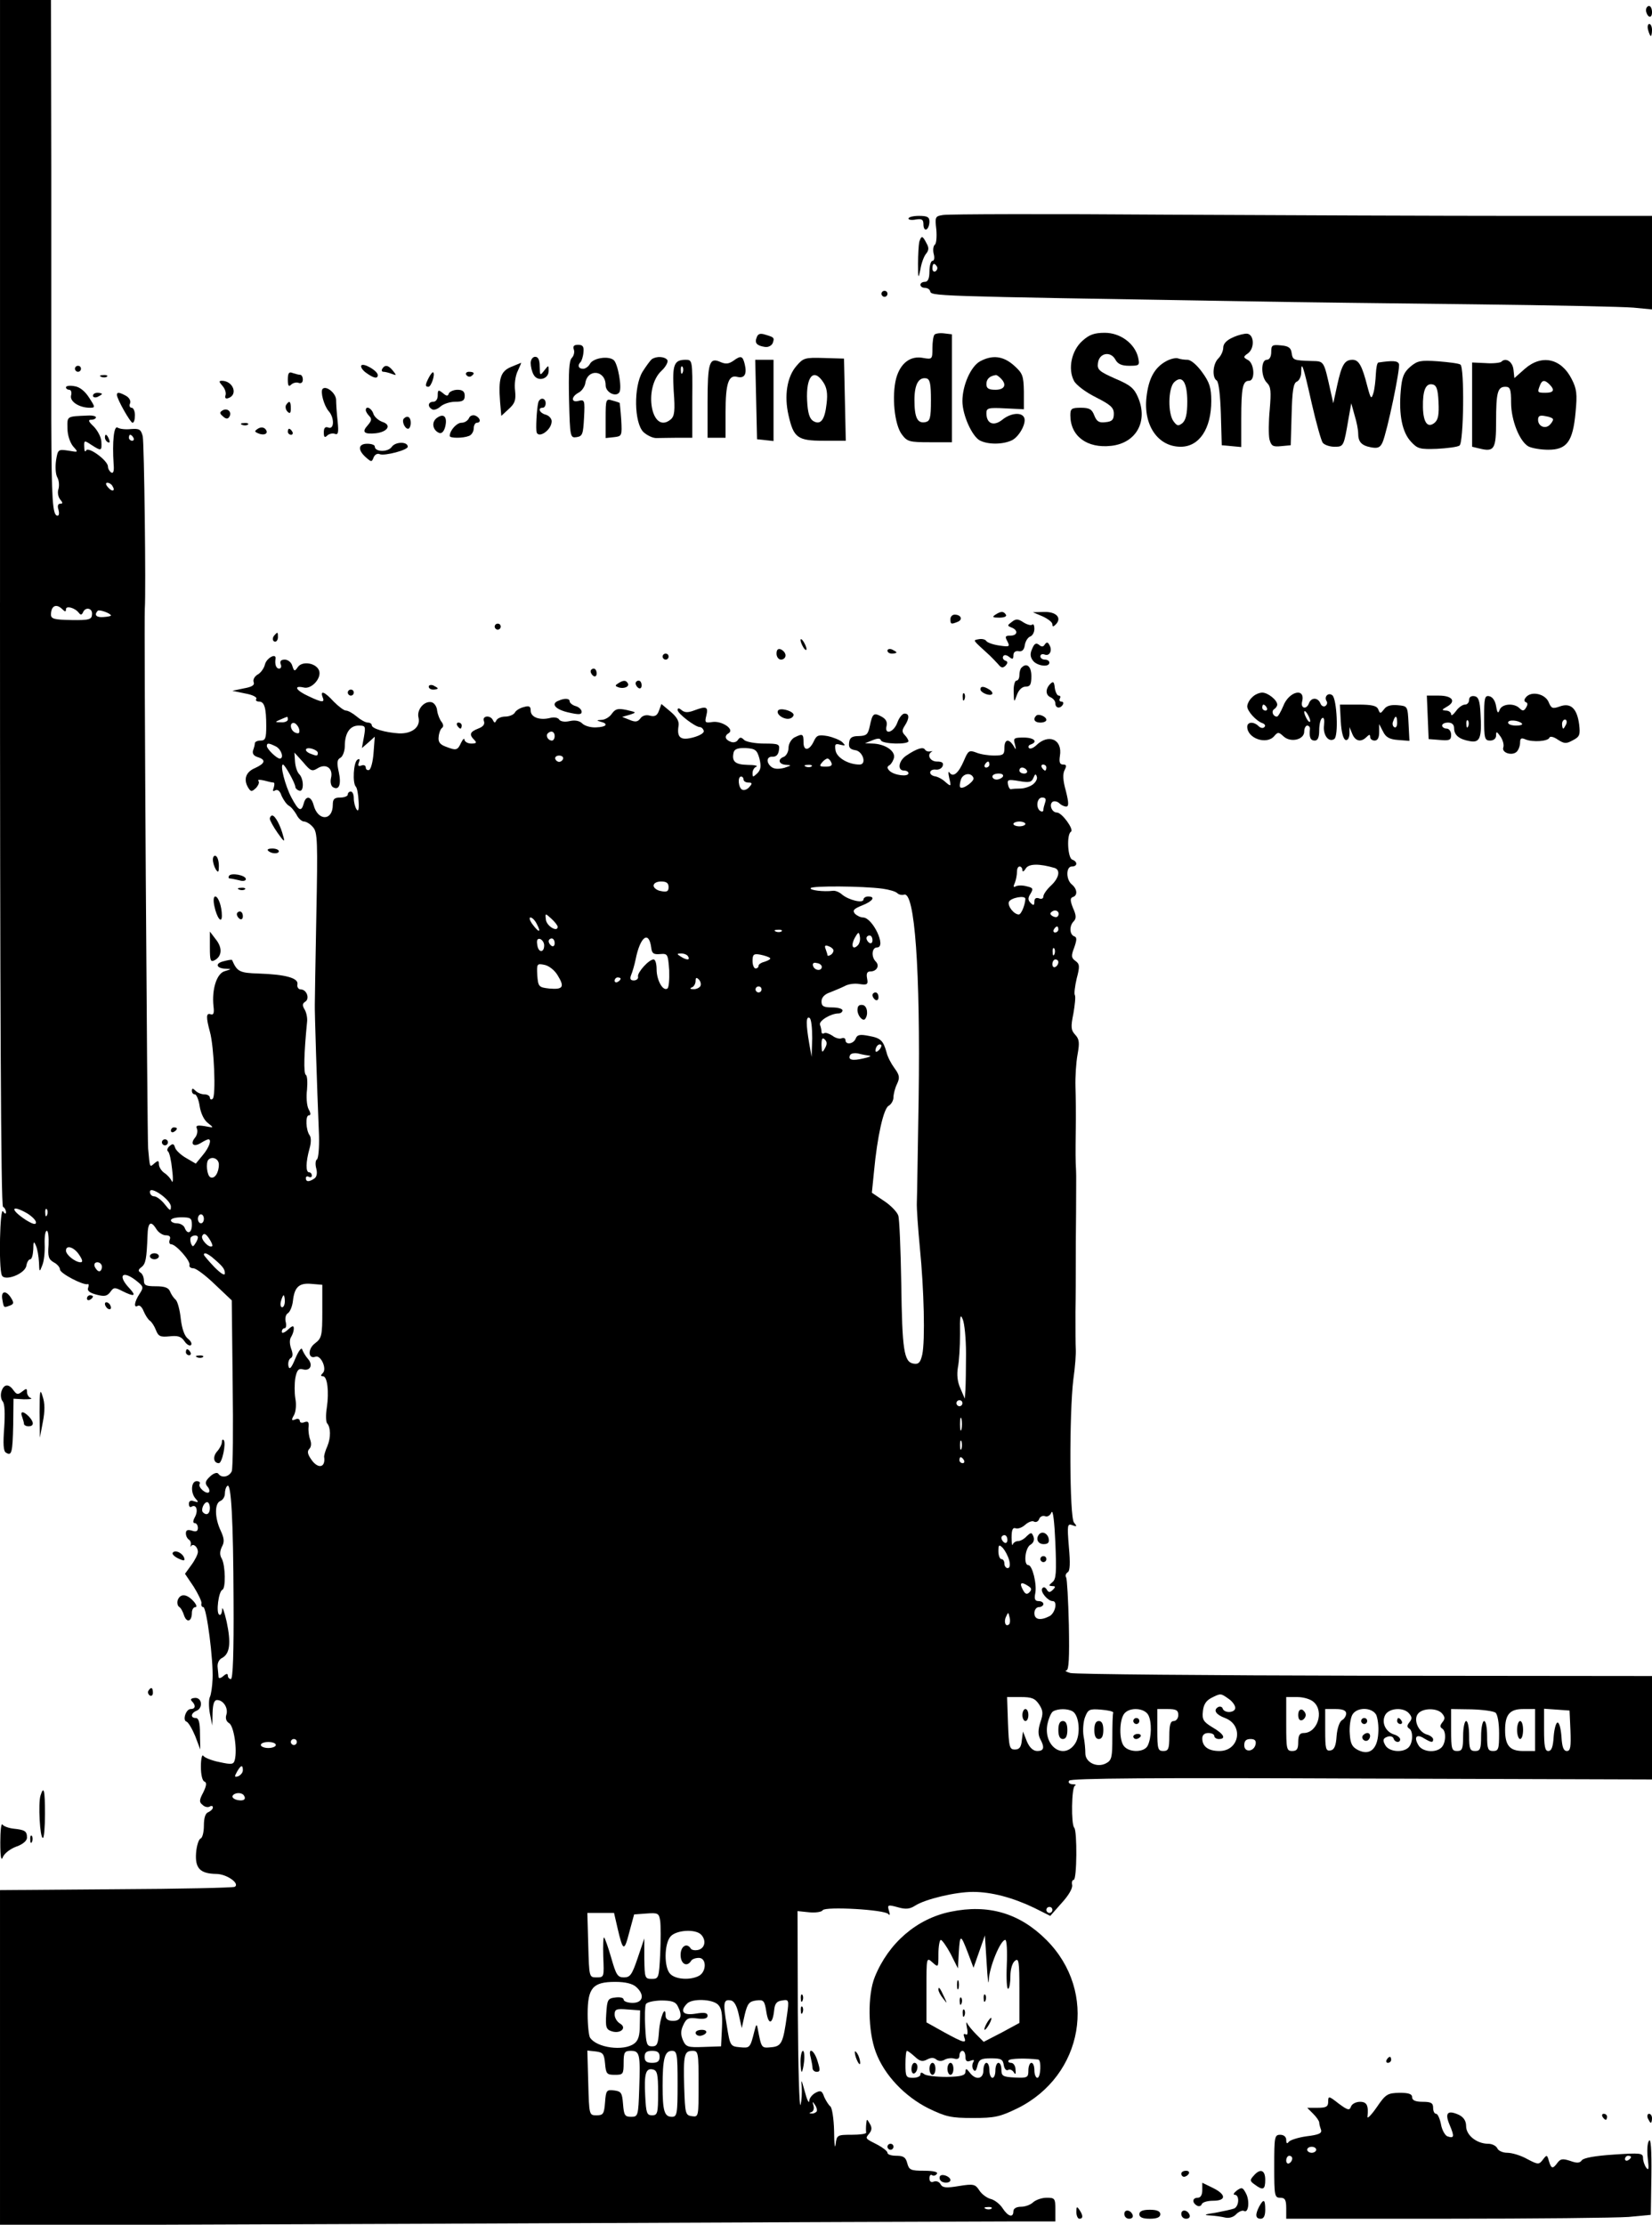 <?xml version="1.0" standalone="no"?>
<!DOCTYPE svg PUBLIC "-//W3C//DTD SVG 20010904//EN"
 "http://www.w3.org/TR/2001/REC-SVG-20010904/DTD/svg10.dtd">
<svg version="1.0" xmlns="http://www.w3.org/2000/svg"
 width="551pt" height="742pt" viewBox="0 0 551 742"
 preserveAspectRatio="xMidYMid meet">

<g transform="translate(0,742) scale(0.1,-0.1)"
fill="#000000" stroke="none">
<path d="M0 5411 c0 -1329 3 -2012 10 -2016 6 -3 10 -12 10 -18 0 -7 -4 -6
-10 3 -10 16 -15 -186 -4 -213 8 -22 78 4 82 32 2 12 8 21 13 21 5 0 9 15 10
33 0 27 2 29 9 12 5 -11 9 -36 10 -55 1 -34 2 -34 11 -10 6 14 9 45 8 70 -1
25 2 45 7 45 5 0 7 -21 6 -47 -3 -39 0 -48 17 -58 12 -6 21 -17 21 -24 0 -13
77 -53 92 -49 4 2 5 -4 2 -12 -4 -10 5 -17 28 -23 27 -7 35 -5 46 9 11 16 15
16 40 3 40 -20 48 -17 24 9 -41 43 -24 62 22 26 25 -20 26 -22 11 -45 -17 -26
-20 -48 -5 -39 6 3 14 -5 19 -18 6 -14 15 -28 21 -32 6 -4 15 -18 20 -31 8
-21 15 -24 45 -21 28 3 39 0 50 -16 8 -12 18 -17 22 -13 4 4 0 13 -10 21 -11
8 -20 32 -24 66 -3 30 -11 59 -17 64 -7 6 -15 18 -19 28 -5 12 -17 17 -47 17
-33 0 -40 3 -40 19 0 11 -5 23 -12 27 -8 5 -7 10 4 18 14 11 17 27 20 104 1
46 11 53 30 22 7 -11 21 -20 31 -20 13 0 17 -5 13 -15 -3 -8 -1 -15 5 -15 16
0 65 -56 61 -69 -2 -6 4 -11 13 -11 9 0 41 -24 72 -54 l56 -53 3 -276 c2 -151
1 -283 -3 -294 -9 -19 -34 -24 -45 -8 -4 5 -15 2 -27 -9 -16 -15 -18 -22 -10
-33 7 -7 9 -16 6 -20 -9 -8 -38 17 -31 28 3 5 -2 9 -10 9 -19 0 -21 -40 -3
-59 10 -11 9 -13 -6 -8 -11 4 -17 1 -17 -9 0 -8 4 -13 9 -9 16 9 23 -13 11
-35 -7 -13 -7 -20 0 -20 5 0 10 -7 10 -16 0 -11 -6 -14 -20 -9 -14 4 -20 2
-20 -9 0 -8 4 -17 10 -21 5 -3 8 -11 6 -18 -1 -7 -1 -9 1 -4 7 11 23 -2 23
-19 0 -8 -10 -28 -22 -44 l-21 -29 29 -43 c15 -24 27 -49 26 -55 -2 -7 1 -13
6 -13 11 0 34 -177 31 -240 -1 -25 -5 -52 -9 -60 -4 -8 -4 -33 0 -55 l8 -40 1
43 c1 28 5 42 15 42 21 0 38 -27 31 -49 -4 -12 0 -23 9 -28 16 -9 28 -89 19
-123 -4 -15 -10 -16 -51 -7 -26 5 -50 15 -54 21 -4 6 -8 -10 -8 -36 0 -27 5
-48 12 -50 8 -3 7 -13 -4 -36 -14 -26 -14 -33 -2 -42 7 -7 18 -9 24 -5 5 3 10
2 10 -3 0 -6 -7 -12 -15 -16 -10 -3 -15 -19 -15 -45 0 -22 -5 -41 -11 -43 -6
-2 -13 -23 -15 -47 -4 -52 13 -70 67 -71 35 0 80 -32 62 -43 -5 -3 -183 -7
-396 -8 l-387 -3 0 -559 0 -559 1618 6 c889 4 1681 7 1760 7 l142 0 0 39 c0
38 -2 40 -29 40 -16 0 -36 -7 -45 -15 -8 -8 -26 -15 -40 -15 -16 0 -26 -6 -26
-15 0 -23 -18 -18 -36 10 -9 14 -27 28 -40 31 -12 3 -30 16 -38 29 -13 20 -19
22 -68 14 -42 -7 -54 -6 -61 6 -4 8 -14 12 -22 9 -10 -4 -15 0 -15 11 0 9 4
14 9 10 5 -3 12 -1 16 5 4 6 -12 10 -43 10 -45 0 -50 3 -56 25 -5 20 -13 25
-36 25 -17 0 -30 4 -30 10 0 5 -15 17 -32 26 -43 22 -43 21 -29 38 9 11 10 20
2 33 -10 17 -10 17 -12 -2 -1 -11 -1 -23 0 -28 0 -4 -21 -7 -48 -7 -49 0 -50
-1 -54 -32 -2 -18 -5 2 -5 44 -1 42 -7 80 -13 83 -5 4 -14 18 -20 31 -7 21
-12 23 -29 14 -11 -6 -21 -18 -21 -28 -1 -9 -8 6 -15 33 -11 40 -13 43 -10 15
1 -19 0 -46 -4 -60 -4 -14 -8 126 -9 310 l-1 336 39 -4 c21 -2 42 1 45 7 9 13
208 2 219 -13 5 -6 6 -1 2 11 -6 20 -4 21 29 12 27 -8 41 -6 58 5 34 22 135
46 193 46 62 0 133 -19 204 -53 l54 -27 38 43 c23 25 37 49 35 60 -2 9 0 17 5
17 11 0 12 163 2 174 -11 11 -9 135 2 140 6 3 2 5 -8 5 -11 1 -15 6 -11 12 4
8 282 10 975 7 l969 -3 0 172 0 173 -957 1 c-527 1 -969 5 -983 9 -14 4 -20 8
-13 9 8 1 10 42 8 151 -2 82 -6 154 -9 159 -4 5 -1 13 5 17 8 4 9 31 4 85 -6
74 -5 78 12 72 15 -6 16 -4 5 9 -15 19 -16 363 -2 478 6 41 9 86 8 100 -1 14
-1 70 -1 125 1 55 1 125 1 155 0 30 0 109 1 175 0 66 1 129 0 140 -2 36 -2 59
-1 140 1 44 0 107 -1 140 -1 33 2 81 7 108 7 39 6 51 -8 66 -14 15 -15 26 -6
70 5 29 8 57 5 62 -3 4 0 29 6 55 11 41 10 49 -4 59 -14 10 -15 17 -4 45 9 26
9 34 0 37 -16 6 -17 35 -2 50 9 9 9 20 -2 44 -10 25 -10 34 -1 37 17 5 15 27
-3 42 -20 16 -20 60 0 60 19 0 20 16 1 23 -15 6 -19 84 -4 93 11 7 -30 64 -47
64 -17 0 -27 27 -14 36 6 3 16 1 22 -5 6 -6 16 -11 23 -11 9 0 9 12 -1 52 -10
35 -11 57 -4 70 7 14 6 18 -5 18 -11 0 -14 7 -11 28 10 56 -38 77 -80 35 -9
-8 -19 -12 -23 -8 -4 4 -1 10 6 12 25 9 11 23 -24 23 -32 0 -35 -2 -29 -22 5
-20 4 -21 -5 -5 -16 25 -30 21 -30 -8 0 -22 -4 -25 -34 -25 -19 0 -46 4 -60
10 -24 9 -27 6 -41 -27 -18 -42 -36 -57 -48 -40 -4 7 -5 -1 -1 -18 7 -29 6
-29 -12 -14 -10 10 -27 19 -37 20 -22 5 -18 25 5 22 9 -1 19 4 22 12 4 11 -2
15 -19 15 -23 0 -35 23 -17 33 4 2 2 2 -5 1 -7 -2 -15 1 -18 6 -6 10 -28 3
-62 -20 -26 -17 -31 -50 -8 -50 8 0 15 -4 15 -9 0 -13 -48 -7 -63 8 -9 9 -9
14 0 19 6 4 13 16 15 26 3 23 -32 45 -72 46 l-25 1 25 10 c17 7 26 7 28 0 4
-13 92 -15 92 -3 0 4 -6 14 -12 20 -10 10 -10 17 0 32 16 25 15 40 -1 40 -7 0
-18 -13 -24 -30 -12 -33 -44 -43 -36 -11 3 13 -2 23 -17 31 -26 14 -30 11 -39
-32 -6 -28 -11 -32 -36 -33 -23 0 -31 -5 -33 -22 -2 -16 3 -22 20 -25 26 -3
40 -48 15 -48 -37 0 -75 22 -80 46 -4 22 -1 25 16 20 17 -4 18 -3 6 9 -8 7
-30 16 -49 20 -30 5 -36 3 -45 -16 -15 -33 -35 -36 -35 -5 0 29 -3 30 -31 16
-10 -6 -19 -21 -19 -34 0 -13 -7 -26 -15 -30 -23 -8 -18 -26 8 -27 18 -1 17
-2 -7 -10 -20 -5 -34 -4 -43 3 -19 15 -16 36 4 34 12 0 19 7 21 22 3 20 0 22
-50 22 -30 0 -60 6 -66 12 -10 10 -14 10 -21 0 -4 -7 -15 -10 -24 -6 -19 7
-22 20 -6 29 19 13 -23 41 -54 37 -26 -4 -27 -2 -21 22 7 29 0 32 -42 16 -19
-7 -30 -7 -40 1 -9 8 -14 8 -14 1 0 -12 59 -57 74 -57 5 0 11 -5 13 -12 3 -7
-12 -16 -33 -22 -43 -12 -57 -2 -51 37 3 16 -5 30 -26 48 l-31 26 -8 -22 c-6
-17 -14 -21 -30 -17 -13 4 -26 0 -32 -9 -9 -12 -17 -13 -36 -5 l-25 10 25 7
c24 8 24 8 -10 16 -29 6 -37 4 -49 -12 -7 -11 -23 -21 -35 -21 -17 -1 -17 -2
-3 -6 28 -7 20 -18 -15 -19 -18 -1 -38 5 -46 13 -9 9 -24 12 -42 8 -17 -4 -31
-1 -35 5 -4 7 -18 9 -32 5 -34 -8 -63 3 -63 25 0 14 -5 17 -22 12 -13 -3 -27
-11 -31 -19 -4 -7 -19 -13 -32 -13 -13 0 -26 -6 -29 -12 -5 -10 -7 -10 -12 0
-8 18 -37 15 -30 -3 4 -11 -3 -19 -19 -25 -28 -11 -31 -20 -13 -38 9 -9 7 -12
-10 -12 -12 0 -22 6 -23 13 0 6 -5 2 -11 -10 -12 -26 -16 -27 -52 -13 -19 7
-25 16 -23 32 1 13 6 26 11 30 6 4 5 12 -1 20 -6 7 -13 24 -15 38 -1 14 -10
26 -19 28 -25 5 -50 -26 -43 -52 7 -31 -22 -54 -66 -52 -46 3 -90 16 -90 27 0
5 -6 9 -13 9 -8 0 -24 9 -37 20 -13 11 -29 20 -36 20 -7 0 -25 14 -41 30 -30
33 -46 39 -37 15 8 -19 -1 -19 -47 3 -42 19 -52 37 -16 29 26 -7 61 32 51 57
-10 25 -55 32 -70 12 -11 -16 -13 -16 -19 3 -3 12 -15 21 -25 21 -13 0 -17 -5
-14 -15 4 -8 1 -15 -5 -15 -10 0 -15 14 -12 33 3 20 -29 3 -35 -18 -3 -14 -15
-30 -25 -35 -10 -6 -16 -17 -13 -25 4 -10 -5 -16 -33 -21 l-38 -8 43 -9 c23
-4 40 -12 37 -18 -4 -5 1 -9 9 -9 18 0 24 -21 24 -82 0 -41 -3 -48 -19 -48
-10 0 -19 -4 -19 -9 0 -5 -3 -16 -6 -24 -3 -10 2 -18 15 -22 29 -9 26 -21 -9
-37 -31 -13 -39 -39 -21 -67 8 -12 11 -12 25 1 8 9 12 19 8 23 -4 5 4 5 18 2
14 -4 28 -7 32 -7 4 0 4 -7 1 -17 -4 -11 -3 -14 5 -9 8 4 16 -2 21 -18 6 -13
16 -28 24 -33 8 -4 19 -18 26 -30 6 -13 18 -23 25 -23 7 0 21 -8 30 -19 15
-17 16 -45 11 -297 -3 -154 -5 -286 -5 -294 -1 -14 7 -271 14 -438 1 -40 -2
-76 -7 -79 -5 -3 -6 -17 -2 -31 4 -16 1 -28 -7 -33 -18 -12 -28 -11 -28 2 0 5
5 7 10 4 6 -3 10 -1 10 4 0 6 -4 11 -9 11 -12 0 -11 35 1 78 6 20 6 38 1 45
-13 17 -15 67 -3 67 7 0 7 7 -1 21 -6 12 -8 41 -5 65 2 24 1 46 -4 49 -8 5 -6
74 4 175 2 14 -2 33 -8 43 -8 13 -8 20 2 26 16 10 5 41 -15 41 -7 0 -13 7 -11
17 4 21 -40 33 -129 36 -64 2 -72 6 -89 45 -1 2 -13 0 -28 -4 -30 -7 -25 -24
7 -25 20 -1 20 -1 -3 -8 -27 -7 -44 -60 -38 -117 3 -23 0 -30 -9 -27 -16 6
-16 -10 -3 -58 14 -49 21 -217 9 -224 -5 -4 -9 -1 -9 4 0 6 -8 11 -18 11 -10
0 -23 5 -30 12 -9 9 -12 9 -12 0 0 -7 4 -12 10 -12 5 0 13 -18 16 -40 4 -24
15 -47 28 -56 20 -16 20 -16 -11 -10 -26 4 -31 2 -26 -9 3 -9 0 -22 -7 -30
-17 -21 -4 -32 20 -17 11 7 22 12 25 12 12 0 3 -27 -19 -53 l-23 -28 -31 18
c-18 10 -35 26 -38 35 -4 14 -8 15 -19 5 -7 -6 -9 -14 -5 -17 5 -3 11 -30 14
-60 4 -30 3 -48 -1 -40 -3 8 -14 21 -25 28 -10 7 -18 20 -18 29 0 13 -3 13
-15 3 -16 -14 -15 -17 -21 50 -3 33 -14 1768 -11 1800 4 56 -2 554 -7 575 -6
23 -11 26 -39 24 -18 -2 -38 0 -45 5 -12 7 -18 -46 -13 -123 2 -22 -1 -31 -8
-27 -6 4 -11 13 -11 20 0 20 -67 69 -73 53 -3 -6 -6 -1 -6 12 -1 23 0 23 24 7
33 -21 35 -21 33 12 -1 15 -13 37 -26 50 -17 16 -19 22 -8 22 9 0 16 4 16 8 0
4 -12 7 -27 6 -71 -3 -69 -1 -68 -43 0 -23 9 -48 19 -60 18 -20 18 -20 -16
-14 -34 5 -35 4 -41 -32 -3 -21 -2 -46 4 -57 6 -10 7 -28 4 -39 -4 -11 -1 -26
5 -34 10 -12 10 -15 1 -15 -8 0 -10 -8 -6 -20 3 -11 2 -20 -3 -20 -17 0 -20
51 -21 315 0 143 0 518 0 833 l-1 572 -85 0 -85 0 0 -2009z m445 549 c3 -5 1
-10 -4 -10 -6 0 -11 5 -11 10 0 6 2 10 4 10 3 0 8 -4 11 -10z m-70 -161 c11
-17 -1 -21 -15 -4 -8 9 -8 15 -2 15 6 0 14 -5 17 -11z m-167 -411 c9 -9 12 -9
12 0 0 13 30 5 43 -12 6 -8 10 -7 14 2 8 19 32 14 30 -7 -1 -17 -9 -20 -69
-19 -57 1 -68 4 -68 18 0 30 18 38 38 18z m162 -21 c0 -2 -11 -4 -25 -5 -24
-2 -32 7 -19 21 6 5 44 -9 44 -16z m590 -347 c0 -5 -10 -10 -22 -9 -22 0 -22
1 -3 9 11 5 21 9 23 9 1 1 2 -3 2 -9z m38 -33 c2 -12 -1 -15 -12 -11 -19 7
-22 38 -3 32 6 -3 13 -12 15 -21z m216 -24 l-7 -38 22 19 21 19 -4 -53 c-2
-30 -9 -56 -15 -58 -6 -2 -11 2 -11 8 0 7 -7 10 -14 7 -11 -4 -13 -1 -9 10 4
11 2 14 -5 9 -13 -8 -17 -78 -5 -90 4 -4 8 -25 9 -48 2 -28 -1 -37 -7 -27 -5
8 -9 24 -9 37 0 12 -4 22 -10 22 -5 0 -10 -4 -10 -10 0 -5 -11 -10 -25 -10
-20 0 -25 -5 -25 -24 0 -55 -50 -55 -64 -1 -8 30 -26 33 -33 5 -8 -29 -17 -25
-41 20 -21 40 -39 110 -28 110 6 0 40 -61 41 -74 0 -5 6 -11 13 -13 16 -6 16
39 0 55 -7 7 -13 26 -14 42 l-2 30 29 -32 c25 -30 30 -32 49 -20 28 17 52 -1
44 -33 -3 -13 0 -26 6 -30 21 -13 29 9 20 50 -7 31 -6 42 6 48 7 4 14 22 14
38 0 44 17 69 46 69 23 0 24 -2 18 -37z m636 2 c0 -8 -4 -15 -9 -15 -13 0 -22
16 -14 24 11 11 23 6 23 -9z m-929 -35 c18 -10 27 -40 12 -40 -10 0 -43 32
-43 42 0 11 7 10 31 -2z m139 -21 c0 -11 -3 -11 -24 -3 -23 9 -20 23 4 17 11
-3 20 -9 20 -14z m1473 -19 c6 -25 5 -37 -7 -49 -15 -14 -16 -14 -16 1 0 9 6
19 13 21 6 3 -7 6 -30 6 -42 1 -53 12 -46 42 3 11 15 15 41 14 32 -2 37 -7 45
-35z m-655 -1 c-2 -6 -8 -10 -13 -10 -5 0 -11 4 -13 10 -2 6 4 11 13 11 9 0
15 -5 13 -11z m895 -13 c4 -9 -2 -13 -19 -13 -20 0 -22 2 -13 13 6 8 15 14 19
14 4 0 10 -6 13 -14z m527 -6 c0 -5 -5 -10 -11 -10 -5 0 -7 5 -4 10 3 6 8 10
11 10 2 0 4 -4 4 -10z m-593 -6 c-3 -3 -12 -4 -19 -1 -8 3 -5 6 6 6 11 1 17
-2 13 -5z m783 -4 c0 -5 -2 -10 -4 -10 -3 0 -8 5 -11 10 -3 6 -1 10 4 10 6 0
11 -4 11 -10z m-65 -10 c3 -5 -1 -10 -9 -10 -9 0 -16 5 -16 10 0 6 4 10 9 10
6 0 13 -4 16 -10z m-178 -25 c3 -11 -36 -39 -44 -31 -3 2 -2 14 2 26 7 21 35
25 42 5z m98 5 c-3 -5 -13 -10 -21 -10 -8 0 -14 5 -14 10 0 6 9 10 21 10 11 0
17 -4 14 -10z m99 -27 c-10 -7 -28 -13 -41 -13 -13 0 -26 -1 -30 -2 -4 -2 -9
5 -11 16 -3 16 1 17 37 11 34 -6 42 -4 48 11 5 13 8 14 11 4 3 -7 -3 -19 -14
-27z m-964 17 c0 -5 7 -10 16 -10 13 0 14 -3 4 -14 -6 -8 -17 -13 -24 -10 -13
5 -17 44 -4 44 4 0 8 -4 8 -10z m1006 -76 c-3 -9 -6 -20 -6 -25 0 -6 -4 -7
-10 -4 -16 10 -12 45 6 45 11 0 14 -5 10 -16z m-66 -72 c0 -4 -9 -8 -20 -8
-11 0 -20 4 -20 8 0 4 9 8 20 8 11 0 20 -4 20 -8z m98 -147 c20 -7 14 -34 -13
-59 -14 -13 -25 -29 -25 -36 0 -7 -7 -10 -15 -6 -10 3 -15 -1 -15 -11 0 -13
-3 -14 -12 -5 -10 10 -10 17 -1 31 10 17 9 20 -13 25 -14 4 -30 3 -36 0 -8 -5
-9 -1 -3 12 4 10 7 27 7 37 0 9 3 17 9 17 5 0 9 -6 9 -12 0 -7 5 -5 11 5 10
17 46 17 97 2z m-1288 -64 c0 -14 -6 -17 -25 -13 -14 2 -25 11 -25 18 0 8 10
14 25 14 18 0 25 -5 25 -19z m714 -5 c21 -3 43 -9 49 -15 5 -5 15 -7 22 -5 36
14 55 -251 49 -681 -3 -170 -5 -326 -6 -345 -1 -19 4 -87 10 -151 14 -140 18
-311 8 -357 -6 -26 -12 -33 -29 -30 -32 5 -38 45 -41 268 -2 113 -6 215 -10
226 -4 12 -25 34 -48 49 l-40 27 7 70 c11 118 32 211 49 220 9 5 16 18 16 28
0 10 5 31 12 45 10 21 8 30 -9 53 -11 15 -23 38 -26 52 -11 39 -19 48 -59 55
-30 6 -39 4 -44 -9 -7 -18 -34 -22 -34 -5 0 6 -6 9 -13 6 -7 -3 -21 1 -31 9
-11 7 -23 11 -27 8 -5 -3 -9 -1 -9 5 0 5 -2 15 -5 23 -5 13 36 38 62 38 7 0
13 5 13 10 0 6 -16 10 -35 10 -28 0 -35 4 -35 20 0 13 10 24 28 30 15 6 37 15
49 21 12 7 34 10 50 7 26 -4 29 -1 25 19 -3 16 0 23 11 23 21 0 32 19 18 33
-16 16 -13 47 4 47 33 0 -14 99 -46 100 -9 0 -21 6 -28 13 -8 11 -3 16 24 27
36 14 47 30 20 30 -8 0 -15 -5 -15 -10 0 -14 -50 -2 -72 17 -9 8 -22 13 -30
12 -31 -4 -79 2 -74 9 5 8 173 7 240 -2z m476 -34 c-1 -21 -14 -52 -22 -52
-16 0 -38 28 -33 42 6 14 55 23 55 10z m107 -59 c-3 -3 -11 -2 -17 2 -9 6 -9
10 1 16 14 8 27 -7 16 -18z m-1667 -34 c0 -19 -35 1 -39 22 -3 24 -3 24 18 5
12 -11 21 -23 21 -27z m-70 10 c16 -30 8 -31 -13 -3 -10 13 -13 24 -8 24 6 0
15 -9 21 -21z m1740 -19 c0 -5 -5 -10 -11 -10 -5 0 -7 5 -4 10 3 6 8 10 11 10
2 0 4 -4 4 -10z m-923 -6 c-3 -3 -12 -4 -19 -1 -8 3 -5 6 6 6 11 1 17 -2 13
-5z m254 -47 c-17 -17 -24 -1 -10 25 12 21 14 21 17 4 2 -10 -1 -23 -7 -29z
m-689 -7 c2 -20 8 -24 30 -22 25 2 26 0 30 -54 1 -31 -1 -58 -6 -61 -15 -10
-36 28 -36 64 0 18 -4 33 -10 33 -16 0 -55 -44 -52 -57 2 -7 -5 -13 -14 -13
-11 0 -14 5 -9 18 4 9 11 33 15 52 15 76 44 98 52 40z m738 24 c0 -8 -4 -12
-10 -9 -5 3 -10 10 -10 16 0 5 5 9 10 9 6 0 10 -7 10 -16z m-1095 -17 c0 -26
-20 -25 -23 2 -3 16 1 22 10 19 7 -3 13 -12 13 -21z m35 7 c0 -8 -4 -12 -10
-9 -5 3 -10 10 -10 16 0 5 5 9 10 9 6 0 10 -7 10 -16z m930 -24 c0 -5 -4 -12
-10 -15 -5 -3 -10 -4 -10 -1 0 2 -3 12 -6 20 -5 12 -2 15 10 10 9 -3 16 -10
16 -14z m737 -12 c-3 -8 -6 -5 -6 6 -1 11 2 17 5 13 3 -3 4 -12 1 -19z m-1222
-8 c8 -13 -5 -13 -25 0 -13 8 -13 10 2 10 9 0 20 -4 23 -10z m273 -5 c4 -3 -4
-8 -16 -12 -12 -3 -22 -9 -22 -14 0 -5 -4 -9 -10 -9 -5 0 -10 11 -10 25 0 22
4 25 26 21 15 -3 29 -8 32 -11z m962 -14 c0 -6 -4 -13 -10 -16 -5 -3 -10 1
-10 9 0 9 5 16 10 16 6 0 10 -4 10 -9z m-1670 -44 c24 -39 18 -48 -28 -44 -35
4 -37 6 -40 44 -2 39 -1 40 24 35 15 -3 34 -18 44 -35z m881 28 c-1 -15 -24
-12 -29 3 -3 9 2 13 12 10 10 -1 17 -7 17 -13z m-671 -39 c0 -3 -4 -8 -10 -11
-5 -3 -10 -1 -10 4 0 6 5 11 10 11 6 0 10 -2 10 -4z m266 -25 c-4 -6 -15 -11
-24 -10 -11 0 -12 3 -4 6 6 2 12 12 12 21 0 12 3 13 11 5 6 -6 8 -16 5 -22z
m204 -11 c0 -5 -4 -10 -10 -10 -5 0 -10 5 -10 10 0 6 5 10 10 10 6 0 10 -4 10
-10z m169 -163 l-2 -62 -8 45 c-11 64 -11 92 1 85 6 -3 9 -34 9 -68z m42 -34
c-9 -16 -10 -14 -11 12 0 21 3 26 11 18 8 -8 8 -16 0 -30z m181 -5 c-7 -7 -12
-8 -12 -2 0 6 3 14 7 17 3 4 9 5 12 2 2 -3 -1 -11 -7 -17z m-32 -19 c8 -1 -1
-5 -20 -9 -37 -9 -54 -5 -44 12 3 5 16 7 28 4 11 -3 28 -6 36 -7z m-2170 -363
c0 -28 -15 -50 -29 -42 -11 7 -15 48 -6 58 13 13 35 3 35 -16z m-160 -140 c0
-16 -3 -15 -21 8 -11 14 -27 26 -35 26 -8 0 -14 7 -14 15 0 22 69 -26 70 -49z
m-479 -23 c16 -10 29 -23 29 -30 0 -9 -11 -6 -35 9 -53 35 -48 52 6 21z m66
-5 c-3 -8 -6 -5 -6 6 -1 11 2 17 5 13 3 -3 4 -12 1 -19z m523 -13 c0 -8 -4
-15 -10 -15 -5 0 -10 7 -10 15 0 8 5 15 10 15 6 0 10 -7 10 -15z m-40 -20 c0
-27 -15 -34 -24 -10 -3 8 -15 15 -26 15 -11 0 -20 5 -20 10 0 6 16 10 35 10
31 0 35 -3 35 -25z m68 -71 c-10 -9 -41 24 -33 35 5 9 11 7 22 -9 8 -12 13
-23 11 -26z m-48 29 c0 -5 -4 -14 -9 -21 -7 -11 -9 -11 -14 1 -3 8 -3 18 0 21
9 8 23 7 23 -1z m-396 -58 c12 -18 13 -25 4 -25 -18 1 -48 25 -48 39 0 20 27
12 44 -14z m442 -7 c37 -31 44 -40 44 -55 0 -9 -13 -1 -35 21 -19 20 -35 39
-35 41 0 9 10 5 26 -7z m-366 -33 c0 -8 -4 -15 -9 -15 -5 0 -11 7 -15 15 -3 9
0 15 9 15 8 0 15 -7 15 -15z m735 -148 c0 -82 -2 -90 -24 -107 -25 -18 -24
-54 1 -45 18 7 39 -40 25 -54 -8 -8 -8 -11 0 -11 15 0 21 -52 13 -105 -4 -24
-3 -48 1 -52 12 -13 13 -47 1 -76 -7 -15 -11 -31 -11 -35 6 -38 -21 -43 -44
-8 -11 16 -13 26 -5 34 6 6 7 18 3 29 -4 10 -7 29 -6 42 2 18 -1 22 -13 18 -9
-4 -16 -2 -16 4 0 6 -7 9 -15 5 -13 -5 -14 -2 -4 15 6 12 8 36 4 55 -3 19 -3
49 0 68 5 26 11 33 25 29 25 -7 35 15 17 35 -8 9 -16 23 -19 31 -2 9 -12 -4
-23 -30 -13 -32 -20 -39 -23 -25 -2 10 1 22 7 26 8 4 9 14 2 32 -5 15 -6 30 0
39 5 8 9 20 9 28 0 11 -5 10 -20 -4 -11 -10 -20 -13 -20 -7 0 7 4 12 9 12 5 0
7 9 4 21 -3 12 0 25 7 29 7 4 15 23 17 41 5 46 20 61 62 57 l36 -3 0 -88z
m-125 33 c0 -11 -4 -20 -9 -20 -5 0 -7 9 -4 20 3 11 7 20 9 20 2 0 4 -9 4 -20z
m2272 -175 c0 -49 -1 -103 -2 -120 l-2 -30 -15 35 c-10 22 -12 46 -8 70 4 19
7 69 7 110 -1 60 1 70 9 50 6 -14 11 -65 11 -115z m-12 -165 c0 -5 -4 -10 -10
-10 -5 0 -10 5 -10 10 0 6 5 10 10 10 6 0 10 -4 10 -10z m-3 -87 c-3 -10 -5
-2 -5 17 0 19 2 27 5 18 2 -10 2 -26 0 -35z m0 -65 c-3 -7 -5 -2 -5 12 0 14 2
19 5 13 2 -7 2 -19 0 -25z m8 -38 c3 -5 1 -10 -4 -10 -6 0 -11 5 -11 10 0 6 2
10 4 10 3 0 8 -4 11 -10z m-2436 -467 c1 -174 -2 -263 -9 -263 -5 0 -10 5 -10
11 0 8 -5 8 -15 -1 -8 -7 -15 -9 -16 -4 0 5 -2 19 -3 32 -2 14 4 27 14 32 27
14 31 50 16 121 -8 35 -15 54 -15 41 -1 -13 -5 -21 -10 -17 -11 6 -2 78 11 83
11 5 10 79 -2 103 -8 13 -7 25 0 40 9 16 8 28 -4 54 -20 42 -21 91 -1 99 8 3
15 14 15 24 0 10 3 22 8 26 13 14 20 -113 21 -381z m-79 307 c0 -19 -11 -26
-23 -14 -8 8 3 34 14 34 5 0 9 -9 9 -20z m2810 -247 c-13 -11 -13 -12 0 -13
11 0 11 -3 2 -12 -10 -10 -15 -10 -21 1 -5 8 -11 9 -15 3 -7 -11 19 -42 35
-42 17 0 9 -39 -10 -50 -31 -16 -51 -12 -51 10 0 11 7 20 15 20 8 0 15 5 15
10 0 6 -7 10 -16 10 -12 0 -15 7 -11 26 6 31 -10 94 -23 94 -17 0 -11 58 7 68
10 6 14 16 10 27 -6 15 -8 15 -23 1 -8 -9 -21 -16 -29 -16 -7 0 -15 -5 -17
-11 -2 -7 -4 4 -4 23 0 26 4 34 13 31 8 -3 22 2 33 12 10 9 24 14 29 10 6 -3
14 0 17 9 3 8 12 12 20 9 8 -3 17 3 21 13 5 11 10 -32 13 -101 4 -99 3 -122
-10 -132z m-150 141 c0 -8 -4 -12 -10 -9 -5 3 -10 10 -10 16 0 5 5 9 10 9 6 0
10 -7 10 -16z m6 -68 c4 -16 2 -26 -5 -26 -6 0 -11 7 -11 15 0 8 -4 15 -10 15
-5 0 -10 12 -10 26 0 22 2 24 15 11 7 -8 17 -26 21 -41z m64 -86 c11 -7 12
-12 3 -21 -8 -8 -14 -6 -22 10 -12 22 -5 27 19 11z m-64 -127 c-11 -11 -19 6
-11 24 8 17 8 17 12 0 3 -10 2 -21 -1 -24z m732 -249 c12 -8 22 -22 22 -30 0
-17 -37 -19 -42 -2 -2 6 -10 8 -16 4 -16 -10 -6 -25 24 -36 63 -24 48 -110
-19 -110 -37 0 -57 15 -57 42 0 11 7 18 20 18 11 0 20 -4 20 -10 0 -5 7 -10
15 -10 26 0 17 17 -21 39 -30 18 -35 26 -32 53 2 23 11 36 28 45 32 16 31 16
58 -3z m-632 -19 c13 -20 14 -30 4 -59 -8 -25 -8 -41 -1 -55 16 -29 13 -41 -9
-41 -14 0 -26 11 -35 32 l-13 33 -4 -30 c-2 -22 -8 -30 -23 -30 -18 0 -20 8
-23 88 l-3 87 45 0 c37 0 48 -4 62 -25z m916 8 c35 -31 12 -103 -34 -103 -13
0 -18 -8 -18 -30 0 -23 -4 -30 -20 -30 -19 0 -20 7 -20 90 l0 90 37 0 c20 0
45 -7 55 -17z m-804 -31 c22 -14 27 -78 8 -107 -37 -56 -105 -11 -93 62 4 20
12 40 19 45 17 10 49 10 66 0z m135 -4 c-2 -5 -3 -42 -3 -83 0 -66 -2 -76 -21
-86 -30 -16 -69 3 -69 33 0 13 -2 39 -6 58 -3 19 -1 48 5 63 10 26 15 28 53
25 24 -2 42 -6 41 -10z m117 -8 c12 -22 11 -76 -2 -102 -11 -23 -61 -24 -79
-2 -17 20 -16 88 1 109 18 22 67 19 80 -5z m100 0 c0 -11 -7 -20 -15 -20 -11
0 -15 -12 -15 -50 0 -43 -3 -50 -20 -50 -18 0 -20 7 -20 70 l0 70 35 0 c28 0
35 -4 35 -20z m560 5 c0 -7 -6 -18 -14 -22 -8 -5 -16 -27 -18 -53 -2 -33 -8
-46 -20 -48 -16 -3 -18 5 -18 67 l0 71 35 0 c24 0 35 -5 35 -15z m100 -4 c5
-11 9 -38 7 -62 -3 -53 -29 -75 -67 -56 -20 10 -26 21 -28 54 -2 23 2 51 8 63
14 27 65 27 80 1z m110 4 c10 -12 10 -18 1 -29 -8 -10 -9 -16 -1 -21 14 -8 13
-48 -2 -63 -19 -19 -66 -15 -78 8 -9 16 -7 22 6 27 10 4 19 2 22 -5 4 -14 22
-16 22 -3 0 5 -9 13 -20 16 -29 9 -43 40 -30 65 13 24 62 27 80 5z m110 0 c10
-12 10 -18 1 -29 -8 -10 -9 -16 -1 -21 14 -8 13 -48 -2 -63 -20 -20 -66 -15
-78 9 -15 26 -5 37 20 21 24 -14 30 -15 30 -3 0 5 -9 13 -21 16 -29 9 -46 50
-29 70 16 19 64 19 80 0z m178 3 c7 -6 12 -34 12 -69 0 -52 -2 -59 -20 -59
-17 0 -20 7 -20 50 0 28 -4 50 -10 50 -5 0 -10 -22 -10 -50 0 -43 -3 -50 -20
-50 -17 0 -20 7 -20 50 0 28 -4 50 -10 50 -5 0 -10 -22 -10 -50 0 -43 -3 -50
-20 -50 -18 0 -20 7 -20 70 l0 70 68 -1 c37 -1 73 -6 80 -11z m132 -58 l0 -70
-40 0 c-44 0 -60 18 -60 70 0 52 16 70 60 70 l40 0 0 -70z m118 -2 c2 -55 0
-68 -12 -68 -11 0 -16 13 -18 48 -2 26 -7 47 -13 47 -5 0 -11 -21 -13 -47 -2
-34 -7 -48 -18 -48 -11 0 -14 16 -14 71 l0 70 43 -3 42 -3 3 -67z m-4248 -38
c0 -5 -4 -10 -10 -10 -5 0 -10 5 -10 10 0 6 5 10 10 10 6 0 10 -4 10 -10z
m3198 -7 c-5 -26 -38 -29 -38 -4 0 15 6 21 21 21 14 0 19 -5 17 -17z m-3268
-3 c0 -5 -11 -10 -25 -10 -14 0 -25 5 -25 10 0 6 11 10 25 10 14 0 25 -4 25
-10z m-110 -84 c0 -8 -7 -16 -15 -20 -13 -4 -14 -2 -5 14 13 23 20 26 20 6z
m4 -85 c8 -13 -3 -19 -24 -14 -11 3 -17 9 -14 14 7 11 31 12 38 0z m2696 -381
c0 -5 -4 -10 -10 -10 -5 0 -10 5 -10 10 0 6 5 10 10 10 6 0 10 -4 10 -10z
m-1450 -62 c18 -77 22 -78 39 -12 l16 59 41 3 c39 3 42 1 46 -25 2 -15 2 -65
0 -110 -4 -80 -5 -83 -28 -83 -23 0 -24 3 -25 68 l0 67 -22 -65 c-19 -56 -25
-65 -46 -65 -21 0 -26 8 -42 64 -10 35 -21 66 -24 69 -3 3 -4 -25 -3 -63 3
-69 3 -70 -22 -70 -25 0 -25 0 -28 108 l-3 107 45 0 44 0 12 -52z m278 -20
c18 -18 14 -45 -8 -51 -11 -3 -23 -1 -26 4 -13 21 -34 8 -34 -21 0 -30 21 -42
35 -20 3 6 15 10 26 10 26 0 26 -46 0 -60 -29 -15 -77 -12 -95 6 -22 21 -21
102 1 126 19 21 82 25 101 6z m-216 -175 c29 -26 23 -53 -12 -53 -16 0 -30 5
-30 11 0 6 -12 9 -27 7 -26 -3 -28 -7 -31 -55 -3 -45 0 -52 19 -58 29 -9 51
12 27 26 -10 6 -18 19 -18 30 0 18 6 20 43 17 l42 -3 -1 -49 c0 -35 -5 -52
-19 -62 -35 -26 -125 -14 -147 20 -4 6 -8 41 -8 79 0 87 17 107 92 107 34 0
58 -6 70 -17z m138 -63 c17 -32 12 -50 -15 -50 -17 0 -25 6 -25 17 0 40 -19
-6 -22 -52 -3 -42 -6 -50 -23 -50 -18 0 -20 8 -23 64 -2 35 -1 69 2 76 2 7 24
12 50 13 35 0 49 -4 56 -18z m135 4 c12 -12 15 -32 13 -77 l-3 -62 -58 -2
c-53 -2 -59 0 -69 22 -8 19 -8 32 1 51 10 22 17 26 46 22 24 -3 35 0 35 9 0
10 -10 12 -40 7 -42 -7 -54 8 -28 34 17 17 84 15 103 -4z m69 -33 l10 -45 10
45 c9 37 15 44 38 47 25 3 28 0 34 -38 7 -45 21 -42 26 5 2 23 9 31 27 33 22
4 23 2 16 -48 -13 -94 -18 -105 -53 -108 -33 -3 -32 -4 -45 63 -3 16 -5 14
-11 -10 -14 -56 -15 -56 -48 -53 -32 3 -33 4 -44 73 -13 76 -11 88 14 83 11
-2 20 -19 26 -47z m-446 -163 c3 -35 6 -38 33 -38 27 0 29 2 29 40 0 35 3 40
24 40 30 0 32 -11 28 -127 -3 -90 -4 -93 -27 -93 -21 0 -24 5 -27 43 -3 37 -6
42 -30 45 -25 3 -27 0 -30 -40 -3 -38 -6 -43 -28 -43 -25 0 -25 0 -28 108 l-3
108 28 -3 c24 -3 28 -8 31 -40z m182 22 c0 -15 -7 -20 -25 -20 -18 0 -25 5
-25 20 0 15 7 20 25 20 18 0 25 -5 25 -20z m60 -90 c0 -101 -2 -110 -19 -110
-25 0 -31 19 -31 103 0 91 7 117 31 117 17 0 19 -9 19 -110z m70 -1 c0 -109 0
-110 -22 -107 -22 3 -23 8 -26 97 -3 108 0 121 28 121 19 0 20 -6 20 -111z
m-135 -29 c0 -68 -2 -75 -20 -75 -18 0 -20 8 -23 64 -4 75 2 94 25 89 15 -3
18 -15 18 -78z m529 -62 c-3 -4 -11 -8 -17 -7 -9 0 -9 2 0 5 7 3 9 13 6 22 -4
14 -3 14 5 2 6 -8 8 -18 6 -22z m583 -324 c-3 -3 -12 -4 -19 -1 -8 3 -5 6 6 6
11 1 17 -2 13 -5z"/>
<path d="M2910 4101 c0 -6 5 -13 10 -16 6 -3 10 1 10 9 0 9 -4 16 -10 16 -5 0
-10 -4 -10 -9z"/>
<path d="M2860 4051 c0 -18 17 -38 25 -30 12 14 8 44 -7 47 -13 2 -18 -3 -18
-17z"/>
<path d="M3467 2304 c-14 -15 -6 -34 14 -34 14 0 19 5 17 17 -3 18 -20 27 -31
17z"/>
<path d="M3470 2220 c0 -5 5 -10 10 -10 6 0 10 5 10 10 0 6 -4 10 -10 10 -5 0
-10 -4 -10 -10z"/>
<path d="M3410 1700 c0 -11 5 -20 10 -20 6 0 10 9 10 20 0 11 -4 20 -10 20 -5
0 -10 -9 -10 -20z"/>
<path d="M4330 1700 c0 -13 5 -20 13 -17 6 2 12 10 12 17 0 7 -6 15 -12 18 -8
2 -13 -5 -13 -18z"/>
<path d="M3530 1650 c0 -20 5 -30 15 -30 10 0 15 10 15 30 0 20 -5 30 -15 30
-10 0 -15 -10 -15 -30z"/>
<path d="M3650 1650 c0 -20 5 -30 15 -30 10 0 15 10 15 30 0 20 -5 30 -15 30
-10 0 -15 -10 -15 -30z"/>
<path d="M3780 1680 c0 -5 5 -10 10 -10 6 0 10 5 10 10 0 6 -4 10 -10 10 -5 0
-10 -4 -10 -10z"/>
<path d="M3780 1628 c0 -4 4 -8 9 -8 6 0 12 4 15 8 3 5 -1 9 -9 9 -8 0 -15 -4
-15 -9z"/>
<path d="M4540 1680 c0 -5 5 -10 10 -10 6 0 10 5 10 10 0 6 -4 10 -10 10 -5 0
-10 -4 -10 -10z"/>
<path d="M4545 1631 c-6 -11 9 -23 19 -14 9 9 7 23 -3 23 -6 0 -12 -4 -16 -9z"/>
<path d="M4660 1680 c0 -5 5 -10 11 -10 5 0 7 5 4 10 -3 6 -8 10 -11 10 -2 0
-4 -4 -4 -10z"/>
<path d="M5060 1650 c0 -16 5 -30 10 -30 6 0 10 14 10 30 0 17 -4 30 -10 30
-5 0 -10 -13 -10 -30z"/>
<path d="M2320 640 c0 -5 6 -10 14 -10 8 0 18 5 21 10 3 6 -3 10 -14 10 -12 0
-21 -4 -21 -10z"/>
<path d="M5490 7386 c0 -8 5 -18 10 -21 6 -3 10 3 10 14 0 12 -4 21 -10 21 -5
0 -10 -6 -10 -14z"/>
<path d="M5497 7320 c3 -11 7 -20 9 -20 2 0 4 9 4 20 0 11 -4 20 -9 20 -5 0
-7 -9 -4 -20z"/>
<path d="M3146 6703 c-27 -4 -28 -6 -23 -49 2 -24 0 -47 -5 -50 -5 -4 -7 -17
-4 -30 4 -14 2 -24 -4 -24 -5 0 -10 -16 -10 -35 0 -24 -5 -35 -15 -35 -8 0
-15 -4 -15 -10 0 -5 6 -10 14 -10 8 0 16 -4 18 -10 6 -18 -25 -17 1058 -35
162 -3 504 -7 760 -10 256 -3 493 -8 528 -11 l62 -6 0 156 0 156 -447 0 c-247
0 -772 2 -1168 4 -396 3 -733 2 -749 -1z m-21 -172 c3 -5 1 -12 -5 -16 -5 -3
-10 1 -10 9 0 18 6 21 15 7z"/>
<path d="M3030 6691 c0 -4 11 -6 25 -3 20 3 25 0 25 -17 0 -12 5 -19 10 -16 6
3 10 15 10 26 0 15 -7 19 -35 19 -19 0 -35 -4 -35 -9z"/>
<path d="M3066 6613 c-2 -10 -4 -43 -4 -73 0 -50 1 -52 8 -18 3 20 12 44 19
52 9 11 10 20 1 35 -13 26 -17 26 -24 4z"/>
<path d="M2940 6440 c0 -5 5 -10 10 -10 6 0 10 5 10 10 0 6 -4 10 -10 10 -5 0
-10 -4 -10 -10z"/>
<path d="M2524 6295 c-8 -19 0 -28 27 -32 11 -2 22 4 26 12 7 19 5 20 -25 29
-16 5 -24 3 -28 -9z"/>
<path d="M3117 6304 c-4 -4 -7 -24 -7 -45 0 -37 -1 -38 -30 -33 -43 9 -77 -17
-91 -68 -15 -58 -6 -154 19 -187 18 -24 25 -26 93 -26 l74 0 0 180 0 180 -25
3 c-14 2 -29 0 -33 -4z m-12 -219 c0 -60 -3 -70 -19 -73 -26 -5 -36 15 -36 74
0 52 14 77 40 72 12 -3 15 -19 15 -73z"/>
<path d="M3610 6283 c-36 -32 -49 -93 -28 -133 7 -14 39 -38 73 -55 49 -25 60
-34 60 -55 0 -20 -6 -26 -27 -28 -22 -3 -30 2 -38 22 -8 21 -16 26 -45 26 -31
0 -35 -3 -35 -25 0 -70 56 -111 136 -102 83 9 124 81 90 161 -13 31 -26 42
-76 63 -54 24 -61 30 -58 52 4 34 42 41 58 12 8 -15 21 -21 46 -21 34 0 36 1
30 28 -11 46 -59 82 -111 82 -35 0 -52 -6 -75 -27z"/>
<path d="M4113 6295 c-21 -9 -33 -21 -33 -34 0 -11 -7 -27 -16 -36 -19 -18
-22 -64 -6 -74 7 -4 12 -50 14 -111 l3 -105 33 -3 32 -3 0 95 c0 103 5 126 26
126 21 0 18 57 -3 69 -17 9 -17 11 0 23 22 17 20 62 -3 65 -8 1 -30 -4 -47
-12z"/>
<path d="M1914 6254 c3 -8 0 -21 -7 -28 -9 -9 -11 -48 -9 -140 3 -124 4 -127
25 -124 20 3 22 10 25 65 3 58 2 61 -18 56 -25 -7 -26 13 -1 27 11 5 21 20 23
31 7 51 68 45 68 -6 0 -24 35 -41 46 -23 9 15 -5 95 -19 107 -18 15 -68 7 -79
-12 -5 -10 -16 -17 -23 -17 -16 0 -20 12 -8 23 3 4 8 18 9 32 2 19 -2 25 -18
25 -14 0 -18 -5 -14 -16z"/>
<path d="M4240 6246 c0 -16 -6 -26 -15 -26 -20 0 -20 -57 1 -77 13 -13 14 -29
9 -89 -4 -40 -4 -85 -1 -99 6 -22 11 -26 39 -23 l32 3 3 103 c2 79 6 104 17
109 8 3 15 17 15 31 0 43 7 22 35 -103 15 -66 32 -126 37 -132 6 -7 23 -13 39
-13 31 0 31 1 47 95 l9 50 11 -40 c7 -22 12 -49 12 -60 0 -29 11 -41 43 -47
22 -4 30 -1 38 16 16 37 60 248 55 262 -4 11 -21 12 -68 5 -5 0 -8 -18 -9 -38
-1 -21 -4 -49 -8 -63 -7 -23 -9 -21 -20 20 -18 71 -29 90 -50 90 -26 0 -36
-16 -51 -85 l-13 -60 -9 40 c-23 103 -21 100 -63 101 -62 2 -63 3 -67 27 -2
17 -11 23 -35 25 -30 3 -33 1 -33 -22z"/>
<path d="M1770 6209 c0 -11 4 -29 10 -39 13 -24 50 -15 50 13 0 20 0 20 -15 1
-14 -18 -14 -17 -15 14 0 22 -5 32 -15 32 -8 0 -15 -9 -15 -21z"/>
<path d="M2174 6222 c-5 -4 -19 -23 -31 -42 -30 -50 -28 -170 3 -201 12 -11
32 -21 45 -20 13 0 45 1 71 1 l47 0 0 130 c1 129 0 130 -22 130 -39 0 -45 -16
-40 -104 5 -66 3 -84 -10 -95 -64 -53 -93 105 -30 163 14 13 22 29 19 35 -8
12 -36 14 -52 3z m103 -44 c-3 -8 -6 -5 -6 6 -1 11 2 17 5 13 3 -3 4 -12 1
-19z"/>
<path d="M2445 6216 c-15 -10 -25 -11 -43 -3 -36 16 -42 -3 -42 -135 l0 -118
30 0 30 0 0 86 c0 95 10 125 39 117 24 -6 33 9 25 42 -7 29 -13 30 -39 11z"/>
<path d="M2656 6199 c-31 -36 -41 -99 -26 -164 17 -75 30 -85 117 -85 l74 0
-3 137 -3 137 -67 2 c-64 2 -69 0 -92 -27z m90 -54 c12 -18 15 -38 11 -71 -6
-55 -20 -73 -45 -58 -12 8 -18 27 -20 68 -4 81 22 110 54 61z"/>
<path d="M3269 6215 c-31 -17 -59 -80 -59 -133 0 -46 32 -117 58 -131 27 -14
75 -14 106 0 26 12 52 61 41 78 -10 17 -45 13 -72 -9 -29 -23 -53 -13 -53 22
0 17 6 19 63 16 l62 -3 0 59 c-1 53 -4 61 -33 87 -36 32 -72 36 -113 14z m69
-57 c21 -21 13 -38 -18 -38 -23 0 -30 5 -30 19 0 17 11 27 31 30 3 1 10 -4 17
-11z"/>
<path d="M3889 6215 c-38 -21 -58 -57 -65 -119 -11 -94 38 -166 114 -166 62 0
102 60 102 153 0 44 -6 62 -30 95 -17 24 -38 42 -49 42 -11 0 -25 2 -33 5 -7
2 -25 -2 -39 -10z m71 -135 c0 -41 -5 -61 -16 -71 -14 -11 -18 -10 -30 6 -19
26 -18 109 2 130 27 26 44 1 44 -65z"/>
<path d="M2522 6088 l3 -133 28 -3 27 -3 0 135 0 136 -30 0 -31 0 3 -132z"/>
<path d="M4704 6197 c-22 -19 -28 -34 -32 -80 -7 -81 5 -139 34 -170 22 -24
30 -26 87 -24 34 2 68 6 75 11 14 9 17 261 3 270 -5 4 -39 8 -75 11 -58 4 -68
2 -92 -18z m94 -118 c2 -41 -1 -59 -13 -69 -23 -19 -38 0 -39 52 -1 55 9 80
31 76 14 -2 19 -15 21 -59z"/>
<path d="M5007 6213 c-4 -3 -28 -6 -52 -4 l-45 2 0 -140 0 -141 25 -6 c49 -12
55 -2 55 90 0 97 5 116 31 116 16 0 19 -8 19 -52 0 -61 29 -131 58 -147 12 -6
41 -11 66 -11 62 0 82 27 91 124 6 62 4 79 -13 112 -35 69 -100 83 -156 34
l-35 -31 -3 28 c-3 27 -26 42 -41 26z m161 -75 c19 -19 14 -28 -13 -28 -27 0
-28 1 -19 24 7 19 16 20 32 4z m12 -117 c0 -4 -5 -12 -11 -18 -15 -15 -39 -5
-39 17 0 13 6 16 25 12 14 -2 25 -7 25 -11z"/>
<path d="M1205 6201 c-3 -5 5 -17 17 -25 25 -18 38 -20 38 -7 0 14 -48 42 -55
32z"/>
<path d="M1704 6196 c-35 -15 -42 -39 -36 -117 l4 -46 25 23 c21 19 24 30 21
61 -3 22 1 50 9 66 7 15 12 27 11 27 -2 -1 -17 -7 -34 -14z"/>
<path d="M250 6190 c0 -5 5 -10 10 -10 6 0 10 5 10 10 0 6 -4 10 -10 10 -5 0
-10 -4 -10 -10z"/>
<path d="M1275 6190 c-3 -5 -2 -10 4 -10 5 0 18 -3 28 -7 16 -6 16 -5 4 10
-15 19 -27 22 -36 7z"/>
<path d="M960 6154 c0 -21 3 -25 11 -17 6 6 18 9 25 6 8 -3 14 1 14 11 0 9 -4
16 -9 16 -5 0 -16 3 -25 6 -12 5 -16 0 -16 -22z"/>
<path d="M1431 6162 c-13 -25 -14 -32 -2 -32 9 0 23 41 16 48 -2 2 -8 -5 -14
-16z"/>
<path d="M1555 6170 c4 -6 11 -8 16 -5 14 9 11 15 -7 15 -8 0 -12 -5 -9 -10z"/>
<path d="M338 6163 c7 -3 16 -2 19 1 4 3 -2 6 -13 5 -11 0 -14 -3 -6 -6z"/>
<path d="M742 6133 c9 -10 13 -24 10 -32 -3 -8 1 -12 9 -9 34 11 17 57 -20 58
-12 0 -11 -3 1 -17z"/>
<path d="M220 6128 c0 -4 5 -8 11 -8 6 0 9 -9 6 -19 -5 -20 27 -41 63 -41 18
0 18 2 -3 34 -14 22 -32 36 -49 38 -16 3 -28 1 -28 -4z"/>
<path d="M1076 6123 c-8 -9 4 -55 20 -74 20 -22 19 -63 -1 -55 -10 4 -15 -1
-15 -16 0 -16 3 -19 11 -11 6 6 18 9 26 6 11 -4 13 4 9 43 -3 27 -5 59 -5 71
-1 22 -33 48 -45 36z"/>
<path d="M1460 6101 c0 -12 -6 -21 -15 -21 -17 0 -20 -16 -4 -25 5 -4 18 0 28
9 10 9 32 16 49 16 25 0 32 4 32 20 0 14 -7 20 -24 20 -13 0 -26 -6 -29 -12
-3 -10 -7 -10 -20 1 -15 12 -17 11 -17 -8z"/>
<path d="M310 6100 c0 -5 7 -7 15 -4 8 4 15 8 15 10 0 2 -7 4 -15 4 -8 0 -15
-4 -15 -10z"/>
<path d="M390 6103 c0 -14 45 -93 52 -93 5 0 8 11 8 25 0 14 -5 25 -11 25 -6
0 -9 7 -5 15 3 8 -3 19 -14 25 -22 12 -30 13 -30 3z"/>
<path d="M1797 6082 c-5 -7 -10 -74 -8 -99 2 -30 51 1 51 32 0 9 -9 19 -20 22
-20 5 -28 23 -10 23 6 0 10 7 10 15 0 16 -15 21 -23 7z"/>
<path d="M2020 6025 l0 -66 28 3 c26 3 27 4 24 58 -2 30 -5 56 -5 56 -1 1 -12
5 -24 8 -22 7 -23 5 -23 -59z"/>
<path d="M954 6069 c-3 -6 -1 -16 5 -22 8 -8 11 -5 11 11 0 24 -5 28 -16 11z"/>
<path d="M742 6051 c-10 -6 -10 -10 2 -20 10 -9 16 -9 21 -1 10 16 -7 31 -23
21z"/>
<path d="M1220 6052 c0 -4 5 -13 12 -20 9 -9 7 -16 -6 -31 -20 -22 -12 -30 28
-26 40 5 53 28 21 38 -13 5 -27 17 -30 28 -6 18 -25 27 -25 11z"/>
<path d="M1457 6026 c-19 -14 -14 -41 8 -50 8 -3 16 5 20 21 8 33 -5 46 -28
29z"/>
<path d="M1564 6025 c-4 -8 -14 -15 -25 -15 -16 0 -39 -26 -39 -44 0 -8 44 -8
64 0 9 3 16 15 16 25 0 10 5 19 10 19 16 0 12 17 -5 24 -9 3 -18 -1 -21 -9z"/>
<path d="M1347 6024 c-8 -8 3 -34 14 -34 5 0 9 9 9 20 0 19 -11 26 -23 14z"/>
<path d="M808 6003 c7 -3 16 -2 19 1 4 3 -2 6 -13 5 -11 0 -14 -3 -6 -6z"/>
<path d="M860 5990 c-12 -8 -12 -10 3 -16 21 -8 35 2 21 16 -5 5 -15 6 -24 0z"/>
<path d="M960 5980 c0 -5 5 -10 11 -10 5 0 7 5 4 10 -3 6 -8 10 -11 10 -2 0
-4 -4 -4 -10z"/>
<path d="M350 5961 c0 -6 4 -13 10 -16 6 -3 7 1 4 9 -7 18 -14 21 -14 7z"/>
<path d="M1307 5930 c-13 -19 -57 -18 -57 1 0 5 -11 9 -25 9 -30 0 -33 -20 -5
-45 18 -16 20 -17 26 -1 4 10 13 15 21 11 17 -6 93 14 93 25 0 18 -41 17 -53
0z"/>
<path d="M3320 5370 c-12 -8 -9 -10 13 -10 16 0 26 4 22 10 -8 12 -16 12 -35
0z"/>
<path d="M3478 5364 c17 -8 32 -19 32 -26 0 -9 3 -9 11 -1 22 22 2 43 -38 42
l-38 -1 33 -14z"/>
<path d="M3170 5355 c0 -17 2 -18 24 -9 18 7 12 24 -10 24 -8 0 -14 -7 -14
-15z"/>
<path d="M3375 5346 c-16 -12 -16 -13 -1 -19 23 -9 20 -27 -4 -27 -17 0 -19
-3 -10 -19 9 -18 7 -19 -27 -14 -21 3 -41 10 -44 16 -4 5 -15 7 -25 5 -20 -4
-22 0 38 -55 7 -7 19 -19 27 -28 10 -13 16 -14 25 -5 8 9 8 14 -2 17 -6 3 -9
9 -6 14 3 6 11 5 20 -2 11 -9 14 -8 14 5 0 11 7 16 18 14 11 -2 18 5 20 20 2
13 10 26 18 29 8 3 14 14 14 26 0 11 -3 17 -7 14 -3 -4 -16 -1 -29 7 -18 12
-25 13 -39 2z"/>
<path d="M1650 5330 c0 -5 5 -10 10 -10 6 0 10 5 10 10 0 6 -4 10 -10 10 -5 0
-10 -4 -10 -10z"/>
<path d="M917 5303 c-10 -9 -9 -23 1 -23 5 0 9 7 9 15 0 17 -1 18 -10 8z"/>
<path d="M2670 5285 c0 -5 5 -17 10 -25 5 -8 10 -10 10 -5 0 6 -5 17 -10 25
-5 8 -10 11 -10 5z"/>
<path d="M3443 5257 c-8 -17 -7 -28 2 -40 13 -18 55 -24 55 -7 0 6 -7 10 -15
10 -8 0 -15 5 -15 11 0 6 6 9 14 6 17 -7 27 14 16 32 -5 10 -9 10 -15 2 -5 -9
-11 -9 -19 -2 -10 8 -16 5 -23 -12z"/>
<path d="M2590 5240 c0 -11 7 -20 15 -20 8 0 15 6 15 14 0 8 -7 16 -15 20 -10
4 -15 -1 -15 -14z"/>
<path d="M2960 5250 c0 -6 7 -10 15 -10 8 0 15 2 15 4 0 2 -7 6 -15 10 -8 3
-15 1 -15 -4z"/>
<path d="M2210 5230 c0 -5 5 -10 10 -10 6 0 10 5 10 10 0 6 -4 10 -10 10 -5 0
-10 -4 -10 -10z"/>
<path d="M3407 5193 c-4 -3 -7 -15 -7 -25 0 -10 -4 -18 -10 -18 -5 0 -10 -17
-9 -37 1 -37 1 -38 11 -10 6 16 17 27 29 27 15 0 19 7 19 35 0 33 -16 46 -33
28z"/>
<path d="M1970 5181 c0 -6 5 -13 10 -16 6 -3 10 1 10 9 0 9 -4 16 -10 16 -5 0
-10 -4 -10 -9z"/>
<path d="M2062 5141 c-11 -7 -11 -9 0 -13 18 -7 39 2 32 13 -6 11 -15 11 -32
0z"/>
<path d="M2120 5141 c0 -6 5 -13 10 -16 6 -3 10 1 10 9 0 9 -4 16 -10 16 -5 0
-10 -4 -10 -9z"/>
<path d="M3503 5139 c-17 -17 -16 -38 2 -45 8 -4 15 -12 15 -20 0 -16 16 -19
25 -4 3 6 1 10 -5 10 -6 0 -8 5 -5 10 3 6 2 10 -4 10 -5 0 -11 12 -13 26 -2
20 -5 23 -15 13z"/>
<path d="M1430 5130 c0 -6 7 -10 15 -10 8 0 15 2 15 4 0 2 -7 6 -15 10 -8 3
-15 1 -15 -4z"/>
<path d="M3270 5121 c0 -11 31 -24 39 -16 3 3 -1 10 -9 15 -19 12 -30 12 -30
1z"/>
<path d="M1160 5110 c0 -5 5 -10 10 -10 6 0 10 5 10 10 0 6 -4 10 -10 10 -5 0
-10 -4 -10 -10z"/>
<path d="M3211 5094 c0 -11 3 -14 6 -6 3 7 2 16 -1 19 -3 4 -6 -2 -5 -13z"/>
<path d="M4176 5094 c-9 -8 -16 -22 -16 -30 0 -16 30 -49 51 -56 8 -3 11 -9 6
-13 -4 -5 -13 -3 -19 3 -16 16 -38 15 -38 -2 0 -39 65 -61 90 -31 12 14 15 14
31 -1 24 -22 69 -11 69 16 0 11 5 20 10 20 6 0 10 -6 9 -12 -3 -27 2 -38 16
-38 10 0 15 10 15 34 0 19 4 38 10 41 6 4 8 -6 6 -24 -4 -32 15 -58 34 -46 15
9 9 133 -6 146 -14 11 -29 -5 -19 -20 3 -5 1 -12 -5 -16 -6 -3 -13 1 -16 9 -8
20 -30 21 -38 1 -8 -23 -29 -18 -23 5 12 48 -44 35 -63 -15 -8 -19 -17 -35
-21 -35 -13 0 -20 18 -9 25 5 3 10 10 10 15 0 15 -31 40 -50 40 -10 0 -26 -7
-34 -16z m49 -34 c3 -5 1 -10 -4 -10 -6 0 -11 5 -11 10 0 6 2 10 4 10 3 0 8
-4 11 -10z m145 -45 c0 -5 -5 -3 -10 5 -5 8 -10 20 -10 25 0 6 5 3 10 -5 5 -8
10 -19 10 -25z"/>
<path d="M5090 5095 c-7 -8 -7 -14 -1 -17 7 -2 7 -8 1 -18 -7 -12 -12 -12 -22
-2 -18 18 -58 15 -66 -5 -5 -14 -8 -12 -12 12 -3 18 -12 31 -23 33 -15 3 -17
-6 -17 -72 0 -69 2 -76 20 -76 12 0 20 7 20 17 0 15 2 14 15 -4 8 -12 12 -28
9 -36 -6 -18 30 -29 45 -14 6 6 11 20 11 30 0 15 4 17 18 11 23 -10 76 -7 80
6 2 5 14 3 28 -7 22 -14 28 -14 50 -2 23 12 25 18 21 53 -7 53 -28 73 -64 60
-25 -9 -29 -7 -38 15 -12 27 -57 37 -75 16z m-14 -88 c4 -4 -5 -7 -19 -7 -15
0 -27 4 -27 10 0 11 35 8 46 -3z m148 -2 c-4 -8 -8 -15 -10 -15 -2 0 -4 7 -4
15 0 8 4 15 10 15 5 0 7 -7 4 -15z"/>
<path d="M4762 5028 l3 -73 38 -3 c32 -3 37 0 37 17 0 12 -7 21 -15 21 -8 0
-15 5 -15 10 0 6 9 10 20 10 13 0 20 -7 20 -19 0 -23 17 -37 53 -43 33 -6 40
11 35 92 -2 43 -7 56 -20 58 -11 2 -18 -3 -18 -12 0 -9 -6 -16 -14 -16 -8 0
-22 -10 -30 -22 -9 -12 -16 -17 -16 -10 0 6 -8 12 -17 12 -15 1 -15 3 3 13 32
18 18 37 -27 37 l-40 0 3 -72z m135 -30 c-3 -8 -6 -5 -6 6 -1 11 2 17 5 13 3
-3 4 -12 1 -19z"/>
<path d="M1863 5083 c-27 -10 -11 -29 32 -39 35 -8 45 -8 45 2 0 7 -9 16 -20
19 -11 3 -20 11 -20 16 0 10 -17 11 -37 2z"/>
<path d="M4472 5013 c2 -34 8 -58 16 -61 7 -2 12 6 13 20 l0 23 9 -22 c10 -25
29 -30 48 -11 9 9 12 9 12 0 0 -7 7 -12 15 -12 10 0 15 10 15 28 l0 27 13 -25
c9 -19 22 -26 50 -28 l38 -3 -3 58 c-3 58 -3 58 -36 61 -23 2 -38 -2 -46 -14
-12 -15 -13 -15 -19 0 -5 12 -20 16 -67 16 l-61 0 3 -57z m188 -4 c0 -11 -4
-18 -10 -14 -5 3 -7 12 -3 20 7 21 13 19 13 -6z"/>
<path d="M2595 5050 c-8 -13 23 -33 41 -26 8 3 13 10 10 15 -8 12 -45 21 -51
11z"/>
<path d="M3456 5033 c-12 -12 -5 -23 14 -23 11 0 20 4 20 9 0 11 -26 22 -34
14z"/>
<path d="M1525 5000 c3 -5 8 -10 11 -10 2 0 4 5 4 10 0 6 -5 10 -11 10 -5 0
-7 -4 -4 -10z"/>
<path d="M900 4689 c0 -5 12 -27 26 -47 21 -30 25 -32 19 -12 -9 36 -27 70
-37 70 -4 0 -8 -5 -8 -11z"/>
<path d="M894 4583 c10 -11 36 -12 36 -2 0 5 -10 9 -22 9 -12 0 -18 -3 -14 -7z"/>
<path d="M710 4553 c0 -10 5 -25 10 -33 8 -12 10 -9 10 12 0 15 -4 30 -10 33
-5 3 -10 -2 -10 -12z"/>
<path d="M764 4499 c-3 -5 -2 -9 3 -9 4 0 18 -3 31 -6 12 -4 22 -2 22 4 0 13
-49 22 -56 11z"/>
<path d="M798 4453 c7 -3 16 -2 19 1 4 3 -2 6 -13 5 -11 0 -14 -3 -6 -6z"/>
<path d="M715 4398 c8 -39 25 -61 25 -32 0 31 -12 64 -22 64 -6 0 -7 -14 -3
-32z"/>
<path d="M790 4371 c0 -6 5 -13 10 -16 6 -3 10 1 10 9 0 9 -4 16 -10 16 -5 0
-10 -4 -10 -9z"/>
<path d="M700 4261 c0 -46 2 -51 17 -43 24 14 25 42 2 70 l-19 25 0 -52z"/>
<path d="M570 3649 c0 -5 5 -7 10 -4 6 3 10 8 10 11 0 2 -4 4 -10 4 -5 0 -10
-5 -10 -11z"/>
<path d="M540 3610 c0 -5 5 -10 10 -10 6 0 10 5 10 10 0 6 -4 10 -10 10 -5 0
-10 -4 -10 -10z"/>
<path d="M500 3230 c0 -5 7 -10 15 -10 8 0 15 5 15 10 0 6 -7 10 -15 10 -8 0
-15 -4 -15 -10z"/>
<path d="M8 3085 c5 -28 4 -27 26 -19 12 5 13 9 3 25 -17 27 -35 24 -29 -6z"/>
<path d="M290 3089 c0 -5 5 -7 10 -4 6 3 10 8 10 11 0 2 -4 4 -10 4 -5 0 -10
-5 -10 -11z"/>
<path d="M350 3071 c0 -5 5 -13 10 -16 6 -3 10 -2 10 4 0 5 -4 13 -10 16 -5 3
-10 2 -10 -4z"/>
<path d="M620 2910 c0 -5 5 -10 11 -10 5 0 7 5 4 10 -3 6 -8 10 -11 10 -2 0
-4 -4 -4 -10z"/>
<path d="M658 2893 c7 -3 16 -2 19 1 4 3 -2 6 -13 5 -11 0 -14 -3 -6 -6z"/>
<path d="M5 2780 c-4 -12 -2 -27 4 -34 7 -8 8 -41 5 -88 -4 -53 -3 -78 6 -83
19 -12 22 0 24 92 l1 88 35 -2 c19 0 29 1 23 4 -7 2 -13 12 -13 20 0 13 -2 13
-16 2 -14 -11 -18 -11 -29 4 -16 23 -32 21 -40 -3z"/>
<path d="M132 2710 l1 -85 10 53 c7 36 7 62 -1 85 -8 27 -10 20 -10 -53z"/>
<path d="M74 2694 c3 -9 6 -19 6 -23 0 -4 7 -8 15 -8 19 0 19 14 1 33 -19 19
-30 18 -22 -2z"/>
<path d="M740 2610 c0 -7 -7 -21 -16 -31 -15 -17 -12 -39 6 -39 11 0 25 68 16
77 -3 4 -6 0 -6 -7z"/>
<path d="M576 2241 c-3 -4 6 -13 19 -19 19 -9 23 -8 19 3 -7 17 -31 27 -38 16z"/>
<path d="M593 2084 c-3 -9 -1 -19 4 -23 6 -3 13 -16 17 -29 9 -26 26 -20 26 9
0 10 5 19 12 19 6 0 3 9 -7 20 -22 24 -43 26 -52 4z"/>
<path d="M495 1781 c-3 -5 -1 -12 5 -16 5 -3 10 1 10 9 0 18 -6 21 -15 7z"/>
<path d="M640 1746 c14 -14 12 -26 -4 -26 -16 0 -28 -38 -14 -42 6 -2 19 -24
29 -48 l17 -45 -1 53 c0 36 -4 52 -14 52 -18 0 -17 16 2 24 23 9 19 45 -5 43
-13 -1 -16 -5 -10 -11z"/>
<path d="M135 1431 c-8 -26 -2 -141 8 -141 4 0 7 36 7 80 0 81 -4 96 -15 61z"/>
<path d="M1 1275 c0 -50 3 -64 9 -48 5 12 25 27 44 34 23 8 36 20 36 30 0 22
-7 26 -45 30 -17 2 -33 8 -37 14 -4 5 -7 -21 -7 -60z"/>
<path d="M101 1284 c0 -11 3 -14 6 -6 3 7 2 16 -1 19 -3 4 -6 -2 -5 -13z"/>
<path d="M3171 1044 c-113 -23 -207 -104 -253 -217 -25 -61 -23 -182 3 -251
28 -76 96 -148 176 -188 58 -28 75 -32 148 -32 73 0 90 4 148 32 221 109 270
389 97 562 -89 89 -193 120 -319 94z m58 -139 l18 -48 19 54 19 54 6 -95 c3
-52 6 -76 7 -53 2 43 39 133 55 133 5 0 7 -38 5 -84 -2 -46 0 -82 5 -79 4 2 7
21 7 42 0 22 6 44 15 51 13 11 15 -1 15 -97 l0 -110 -59 -32 -60 -31 -24 24
c-14 14 -28 31 -31 38 -3 7 -4 0 -1 -15 4 -18 2 -26 -4 -22 -7 3 -8 0 -5 -9 9
-23 -1 -20 -67 16 l-59 33 0 109 c0 108 0 109 20 91 20 -18 20 -17 20 28 0 26
4 47 8 47 4 0 19 -21 33 -47 l24 -48 3 54 c4 61 6 61 31 -4z m-177 -345 c16
-15 25 -17 40 -9 13 7 23 7 31 0 8 -6 18 -6 27 -1 8 5 23 7 33 4 11 -3 17 0
17 10 0 9 5 16 10 16 6 0 10 -9 10 -20 0 -14 5 -18 17 -13 11 4 14 3 9 -5 -4
-7 -4 -18 0 -24 6 -9 10 -5 14 12 5 21 12 25 45 25 34 0 40 -3 43 -23 2 -12 8
-19 14 -16 6 4 14 0 19 -7 6 -10 8 -7 6 9 0 12 -7 22 -15 22 -7 0 -11 4 -8 8
4 7 59 8 99 3 11 -2 8 -61 -3 -61 -5 0 -10 11 -10 25 0 14 -4 25 -10 25 -5 0
-10 -11 -10 -25 0 -24 -3 -26 -45 -24 -40 2 -45 5 -45 26 0 13 -4 23 -10 23
-5 0 -10 -11 -10 -25 0 -14 -4 -25 -10 -25 -5 0 -10 11 -10 25 0 14 -4 25 -10
25 -5 0 -10 -11 -10 -25 0 -30 -26 -34 -46 -7 -11 14 -13 14 -14 2 0 -12 -14
-16 -62 -17 -35 0 -69 4 -75 9 -9 7 -13 7 -13 -1 0 -6 -11 -11 -25 -11 -23 0
-25 4 -25 45 0 25 2 45 5 45 3 0 15 -9 27 -20z"/>
<path d="M3192 800 c0 -14 2 -19 5 -12 2 6 2 18 0 25 -3 6 -5 1 -5 -13z"/>
<path d="M3130 784 c0 -6 7 -19 16 -30 14 -18 14 -18 3 6 -14 31 -19 36 -19
24z"/>
<path d="M3281 754 c0 -11 3 -14 6 -6 3 7 2 16 -1 19 -3 4 -6 -2 -5 -13z"/>
<path d="M3201 744 c0 -11 3 -14 6 -6 3 7 2 16 -1 19 -3 4 -6 -2 -5 -13z"/>
<path d="M3211 704 c0 -11 3 -14 6 -6 3 7 2 16 -1 19 -3 4 -6 -2 -5 -13z"/>
<path d="M3290 670 c-6 -11 -8 -20 -6 -20 3 0 10 9 16 20 6 11 8 20 6 20 -3 0
-10 -9 -16 -20z"/>
<path d="M3040 519 c0 -11 5 -17 10 -14 6 3 10 13 10 21 0 8 -4 14 -10 14 -5
0 -10 -9 -10 -21z"/>
<path d="M3100 520 c0 -11 5 -20 10 -20 6 0 10 9 10 20 0 11 -4 20 -10 20 -5
0 -10 -9 -10 -20z"/>
<path d="M3160 520 c0 -11 5 -20 10 -20 6 0 10 9 10 20 0 11 -4 20 -10 20 -5
0 -10 -9 -10 -20z"/>
<path d="M2671 754 c0 -11 3 -14 6 -6 3 7 2 16 -1 19 -3 4 -6 -2 -5 -13z"/>
<path d="M2671 714 c0 -11 3 -14 6 -6 3 7 2 16 -1 19 -3 4 -6 -2 -5 -13z"/>
<path d="M2670 545 c0 -19 2 -35 4 -35 2 0 6 16 8 35 2 19 0 35 -4 35 -4 0 -8
-16 -8 -35z"/>
<path d="M2704 558 c3 -13 6 -29 6 -35 0 -7 6 -13 14 -13 12 0 12 6 3 35 -11
38 -33 50 -23 13z"/>
<path d="M2851 575 c1 -19 18 -51 18 -35 0 8 -4 22 -9 30 -5 8 -9 11 -9 5z"/>
<path d="M4625 550 c-3 -5 -1 -10 4 -10 6 0 11 5 11 10 0 6 -2 10 -4 10 -3 0
-8 -4 -11 -10z"/>
<path d="M4592 392 c-18 -26 -32 -40 -31 -32 4 38 -2 50 -25 50 -13 0 -27 -7
-30 -16 -5 -14 -11 -12 -41 10 -33 26 -35 26 -35 7 0 -17 -6 -21 -35 -21 l-35
0 20 -20 c11 -11 20 -24 20 -29 0 -5 3 -16 6 -24 4 -12 -7 -17 -48 -22 -29 -4
-56 -13 -60 -19 -5 -7 -8 -5 -8 7 0 10 -8 17 -20 17 -19 0 -20 -7 -20 -105 0
-98 1 -105 20 -105 16 0 20 -7 20 -35 l0 -35 533 0 c294 0 568 3 609 6 l74 7
2 131 c1 88 -2 126 -8 116 -6 -8 -7 -35 -4 -60 4 -33 3 -41 -5 -30 -6 8 -11
23 -11 33 0 16 -9 17 -97 11 -62 -4 -101 -11 -107 -19 -7 -10 -17 -10 -39 -2
-25 8 -32 7 -42 -6 -16 -22 -21 -21 -29 6 -6 21 -7 21 -20 4 -13 -17 -16 -17
-52 2 -21 12 -51 21 -67 21 -15 0 -30 7 -33 15 -4 8 -17 15 -30 15 -38 0 -74
28 -74 59 0 17 -8 29 -23 37 -39 18 -49 7 -32 -33 17 -40 15 -46 -8 -38 -8 4
-18 22 -21 41 -4 19 -11 34 -16 34 -6 0 -10 9 -10 20 0 16 -7 20 -35 20 -24 0
-35 5 -35 15 0 11 -11 15 -42 15 -40 -1 -46 -4 -76 -48z m-202 -142 c0 -5 -7
-10 -15 -10 -8 0 -15 5 -15 10 0 6 7 10 15 10 8 0 15 -4 15 -10z m-80 -29 c0
-6 -4 -13 -10 -16 -5 -3 -10 1 -10 9 0 9 5 16 10 16 6 0 10 -4 10 -9z m1130 5
c0 -3 -4 -8 -10 -11 -5 -3 -10 -1 -10 4 0 6 5 11 10 11 6 0 10 -2 10 -4z"/>
<path d="M5345 360 c3 -5 8 -10 11 -10 2 0 4 5 4 10 0 6 -5 10 -11 10 -5 0 -7
-4 -4 -10z"/>
<path d="M5496 355 c4 -8 8 -15 10 -15 2 0 4 7 4 15 0 8 -4 15 -10 15 -5 0 -7
-7 -4 -15z"/>
<path d="M2960 260 c0 -5 5 -10 10 -10 6 0 10 5 10 10 0 6 -4 10 -10 10 -5 0
-10 -4 -10 -10z"/>
<path d="M3940 170 c0 -5 4 -10 9 -10 6 0 13 5 16 10 3 6 -1 10 -9 10 -9 0
-16 -4 -16 -10z"/>
<path d="M4181 163 c-13 -14 -12 -18 4 -29 28 -21 35 -17 35 16 0 33 -17 39
-39 13z"/>
<path d="M3136 163 c-3 -3 -3 -10 0 -14 7 -12 34 -11 34 0 0 11 -26 22 -34 14z"/>
<path d="M4010 115 c0 -16 -6 -25 -15 -25 -18 0 -20 -16 -3 -26 6 -4 14 -2 16
4 2 7 19 12 38 12 45 0 44 21 -1 43 l-35 17 0 -25z"/>
<path d="M4125 114 c-10 -8 -13 -14 -7 -14 17 0 15 -39 -2 -46 -8 -3 -36 -9
-62 -14 -36 -5 -41 -8 -19 -9 17 -1 39 -4 51 -7 13 -3 28 1 37 11 9 9 21 14
26 11 15 -9 20 33 7 58 -11 21 -14 22 -31 10z"/>
<path d="M4200 61 c-14 -27 -13 -41 5 -41 10 0 15 10 15 30 0 35 -5 38 -20 11z"/>
<path d="M3590 43 c0 -13 5 -23 10 -23 13 0 13 11 0 30 -8 12 -10 11 -10 -7z"/>
<path d="M3750 36 c0 -9 7 -16 16 -16 9 0 14 5 12 12 -6 18 -28 21 -28 4z"/>
<path d="M3800 35 c0 -10 11 -15 35 -15 24 0 35 5 35 15 0 10 -11 15 -35 15
-24 0 -35 -5 -35 -15z"/>
<path d="M3940 36 c0 -9 7 -16 16 -16 9 0 14 5 12 12 -6 18 -28 21 -28 4z"/>
</g>
</svg>
